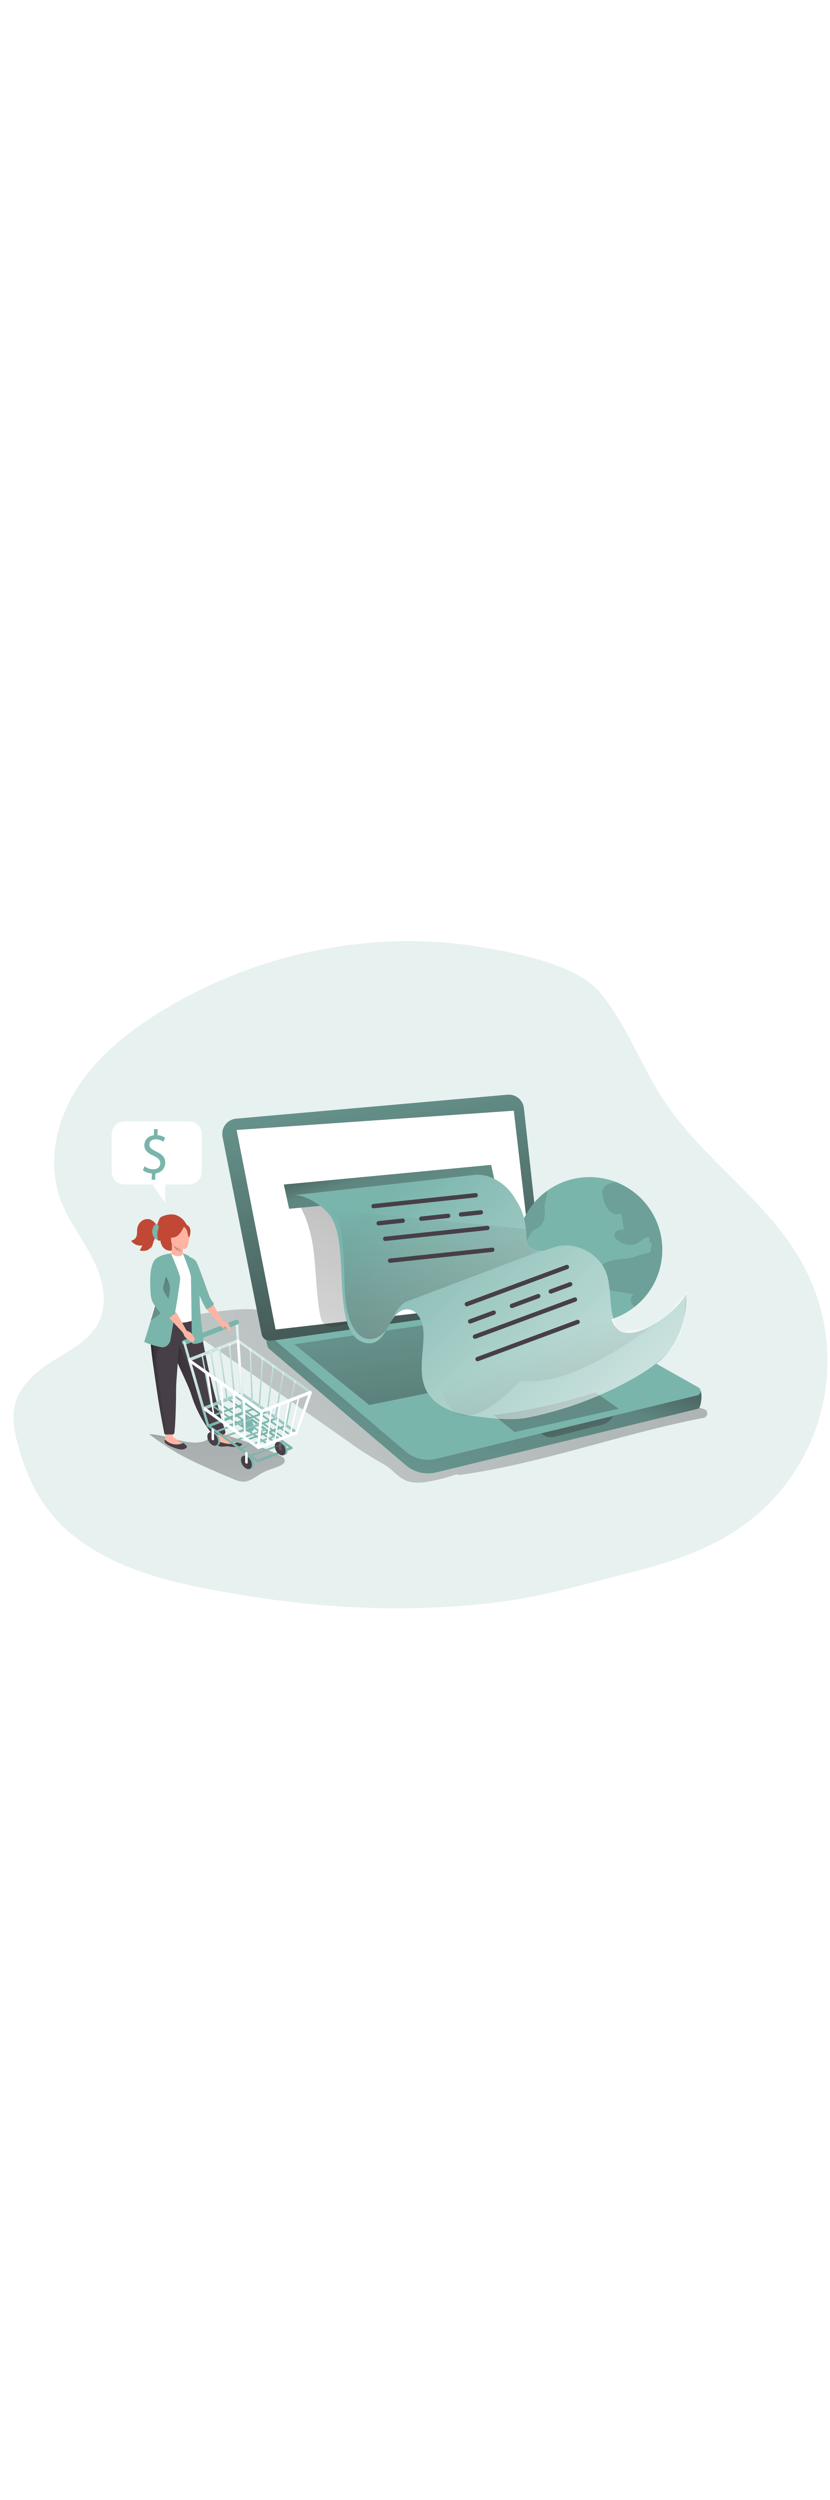 <svg id="_0562_online_report" xmlns="http://www.w3.org/2000/svg" xmlns:xlink="http://www.w3.org/1999/xlink" viewBox="0 0 500 500" data-imageid="financial-statement-10" imageName="Financial Statement" class="illustrations_image" style="width: 166px;"><defs><style>.cls-1_financial-statement-10,.cls-2_financial-statement-10,.cls-3_financial-statement-10,.cls-4_financial-statement-10,.cls-5_financial-statement-10,.cls-6_financial-statement-10,.cls-7_financial-statement-10,.cls-8_financial-statement-10,.cls-9_financial-statement-10,.cls-10_financial-statement-10,.cls-11_financial-statement-10,.cls-12_financial-statement-10,.cls-13_financial-statement-10,.cls-14_financial-statement-10,.cls-15_financial-statement-10,.cls-16_financial-statement-10,.cls-17_financial-statement-10,.cls-18_financial-statement-10,.cls-19_financial-statement-10,.cls-20_financial-statement-10,.cls-21_financial-statement-10,.cls-22_financial-statement-10,.cls-23_financial-statement-10,.cls-24_financial-statement-10,.cls-25_financial-statement-10,.cls-26_financial-statement-10,.cls-27_financial-statement-10,.cls-28_financial-statement-10,.cls-29_financial-statement-10,.cls-30_financial-statement-10,.cls-31_financial-statement-10,.cls-32_financial-statement-10,.cls-33_financial-statement-10,.cls-34_financial-statement-10,.cls-35_financial-statement-10,.cls-36_financial-statement-10,.cls-37_financial-statement-10,.cls-38_financial-statement-10,.cls-39_financial-statement-10,.cls-40_financial-statement-10,.cls-41_financial-statement-10,.cls-42_financial-statement-10,.cls-43_financial-statement-10,.cls-44_financial-statement-10,.cls-45_financial-statement-10,.cls-46_financial-statement-10,.cls-47_financial-statement-10{stroke-width:0px;}.cls-1_financial-statement-10,.cls-48_financial-statement-10{fill:none;}.cls-2_financial-statement-10{fill:url(#linear-gradient);}.cls-3_financial-statement-10{opacity:.18;}.cls-3_financial-statement-10,.cls-11_financial-statement-10{isolation:isolate;}.cls-3_financial-statement-10,.cls-32_financial-statement-10,.cls-47_financial-statement-10{fill:#68e1fd;}.cls-4_financial-statement-10{fill:url(#linear-gradient-11-financial-statement-10);}.cls-5_financial-statement-10{fill:url(#linear-gradient-13-financial-statement-10);}.cls-6_financial-statement-10{fill:url(#linear-gradient-10-financial-statement-10);}.cls-7_financial-statement-10{fill:url(#linear-gradient-17-financial-statement-10);}.cls-8_financial-statement-10{fill:url(#linear-gradient-16-financial-statement-10);}.cls-9_financial-statement-10{fill:url(#linear-gradient-15-financial-statement-10);}.cls-10_financial-statement-10{fill:url(#linear-gradient-14-financial-statement-10);}.cls-48_financial-statement-10{stroke:#473f47;stroke-linecap:round;stroke-linejoin:round;stroke-width:2.62px;}.cls-11_financial-statement-10{fill:url(#linear-gradient-12-financial-statement-10);opacity:.45;}.cls-12_financial-statement-10{fill:#231f20;opacity:.14;}.cls-13_financial-statement-10{fill:url(#linear-gradient-28-financial-statement-10);}.cls-13_financial-statement-10,.cls-14_financial-statement-10,.cls-15_financial-statement-10,.cls-16_financial-statement-10,.cls-17_financial-statement-10,.cls-18_financial-statement-10,.cls-19_financial-statement-10,.cls-20_financial-statement-10,.cls-21_financial-statement-10,.cls-22_financial-statement-10,.cls-23_financial-statement-10,.cls-24_financial-statement-10,.cls-25_financial-statement-10,.cls-26_financial-statement-10,.cls-27_financial-statement-10,.cls-28_financial-statement-10,.cls-29_financial-statement-10,.cls-30_financial-statement-10,.cls-31_financial-statement-10,.cls-32_financial-statement-10,.cls-33_financial-statement-10,.cls-34_financial-statement-10{fill-rule:evenodd;}.cls-14_financial-statement-10{fill:url(#linear-gradient-29-financial-statement-10);}.cls-15_financial-statement-10{fill:url(#linear-gradient-32-financial-statement-10);}.cls-16_financial-statement-10{fill:url(#linear-gradient-25-financial-statement-10);}.cls-17_financial-statement-10{fill:url(#linear-gradient-30-financial-statement-10);}.cls-18_financial-statement-10{fill:url(#linear-gradient-33-financial-statement-10);}.cls-19_financial-statement-10{fill:url(#linear-gradient-36-financial-statement-10);}.cls-20_financial-statement-10{fill:url(#linear-gradient-31-financial-statement-10);}.cls-21_financial-statement-10{fill:url(#linear-gradient-34-financial-statement-10);}.cls-22_financial-statement-10{fill:url(#linear-gradient-35-financial-statement-10);}.cls-23_financial-statement-10{fill:url(#linear-gradient-19-financial-statement-10);}.cls-24_financial-statement-10{fill:url(#linear-gradient-23-financial-statement-10);}.cls-25_financial-statement-10{fill:url(#linear-gradient-22-financial-statement-10);}.cls-26_financial-statement-10{fill:url(#linear-gradient-18-financial-statement-10);}.cls-27_financial-statement-10{fill:url(#linear-gradient-20-financial-statement-10);}.cls-28_financial-statement-10{fill:url(#linear-gradient-21-financial-statement-10);}.cls-29_financial-statement-10{fill:url(#linear-gradient-24-financial-statement-10);}.cls-30_financial-statement-10{fill:url(#linear-gradient-27-financial-statement-10);}.cls-31_financial-statement-10{fill:url(#linear-gradient-26-financial-statement-10);}.cls-33_financial-statement-10,.cls-43_financial-statement-10{fill:#473f47;}.cls-34_financial-statement-10,.cls-45_financial-statement-10{fill:#fff;}.cls-35_financial-statement-10{fill:url(#linear-gradient-4-financial-statement-10);}.cls-36_financial-statement-10{fill:url(#linear-gradient-2-financial-statement-10);}.cls-37_financial-statement-10{fill:url(#linear-gradient-3-financial-statement-10);}.cls-38_financial-statement-10{fill:url(#linear-gradient-8-financial-statement-10);}.cls-39_financial-statement-10{fill:url(#linear-gradient-9-financial-statement-10);}.cls-40_financial-statement-10{fill:url(#linear-gradient-7-financial-statement-10);}.cls-41_financial-statement-10{fill:url(#linear-gradient-5-financial-statement-10);}.cls-42_financial-statement-10{fill:url(#linear-gradient-6-financial-statement-10);}.cls-44_financial-statement-10{fill:#c14834;}.cls-46_financial-statement-10{fill:#ffb4a3;}</style><linearGradient id="linear-gradient-financial-statement-10" x1="1680.86" y1="-644.08" x2="1684.22" y2="-641.55" gradientTransform="translate(1957.94 1028.9) rotate(-180) scale(1 -1)" gradientUnits="userSpaceOnUse"><stop offset="0" stop-color="#231f20"/><stop offset=".08" stop-color="#231f20" stop-opacity=".69"/><stop offset=".21" stop-color="#231f20" stop-opacity=".32"/><stop offset="1" stop-color="#231f20" stop-opacity="0"/></linearGradient><linearGradient id="linear-gradient-2-financial-statement-10" x1="1359.75" y1="-954.34" x2="2215.99" y2="-313.96" xlink:href="#linear-gradient-financial-statement-10"/><linearGradient id="linear-gradient-3-financial-statement-10" x1="1647.74" y1="-768.35" x2="1736.61" y2="-486.1" xlink:href="#linear-gradient-financial-statement-10"/><linearGradient id="linear-gradient-4-financial-statement-10" x1="1698.14" y1="-821.94" x2="1643.8" y2="-454.62" gradientTransform="translate(1957.94 1028.9) rotate(-180) scale(1 -1)" gradientUnits="userSpaceOnUse"><stop offset="0" stop-color="#231f20" stop-opacity="0"/><stop offset="1" stop-color="#231f20"/></linearGradient><linearGradient id="linear-gradient-5-financial-statement-10" x1="1644.25" y1="-770.58" x2="1602.38" y2="-487.54" gradientTransform="translate(1957.94 1028.9) rotate(-180) scale(1 -1)" xlink:href="#linear-gradient-financial-statement-10"/><linearGradient id="linear-gradient-6-financial-statement-10" x1="1615.16" y1="-686.53" x2="1592.88" y2="-629.24" xlink:href="#linear-gradient-financial-statement-10"/><linearGradient id="linear-gradient-7-financial-statement-10" x1="202.25" y1="74.34" x2="278.48" y2="425.22" gradientUnits="userSpaceOnUse"><stop offset="0" stop-color="#231f20" stop-opacity="0"/><stop offset="1" stop-color="#231f20"/></linearGradient><linearGradient id="linear-gradient-8-financial-statement-10" x1="-554.69" y1="-877.86" x2="-708.05" y2="-614" gradientTransform="translate(822.52 1028.9)" xlink:href="#linear-gradient-financial-statement-10"/><linearGradient id="linear-gradient-9-financial-statement-10" x1="-600.35" y1="-858.96" x2="-552.25" y2="-701.7" gradientTransform="translate(822.52 1028.9)" xlink:href="#linear-gradient-financial-statement-10"/><linearGradient id="linear-gradient-10-financial-statement-10" x1="-583.66" y1="-815.76" x2="-367.8" y2="-598.52" gradientTransform="translate(822.52 1028.9)" gradientUnits="userSpaceOnUse"><stop offset="0" stop-color="#fff" stop-opacity="0"/><stop offset="1" stop-color="#fff"/></linearGradient><linearGradient id="linear-gradient-11-financial-statement-10" x1="-554.37" y1="-682.21" x2="-560.65" y2="-810.07" gradientTransform="translate(822.52 1028.9)" gradientUnits="userSpaceOnUse"><stop offset="0" stop-color="#231f20"/><stop offset=".13" stop-color="#231f20" stop-opacity=".69"/><stop offset=".25" stop-color="#231f20" stop-opacity=".32"/><stop offset="1" stop-color="#231f20" stop-opacity="0"/></linearGradient><linearGradient id="linear-gradient-12-financial-statement-10" x1="-466.88" y1="-673.57" x2="-487.77" y2="-724.83" xlink:href="#linear-gradient-11-financial-statement-10"/><linearGradient id="linear-gradient-13-financial-statement-10" x1="-692.77" y1="-720.02" x2="-688.72" y2="-453.69" gradientTransform="translate(822.52 1028.9)" xlink:href="#linear-gradient-financial-statement-10"/><linearGradient id="linear-gradient-14-financial-statement-10" x1="103.94" y1="248.89" x2="110.22" y2="248.89" gradientTransform="matrix(1,0,0,1,0,0)" xlink:href="#linear-gradient-financial-statement-10"/><linearGradient id="linear-gradient-15-financial-statement-10" x1="-719.7" y1="-696.22" x2="-690.64" y2="-696.22" gradientTransform="translate(822.52 1028.9)" xlink:href="#linear-gradient-financial-statement-10"/><linearGradient id="linear-gradient-16-financial-statement-10" x1="-731.78" y1="-695.95" x2="-720.75" y2="-695.95" gradientTransform="translate(822.52 1028.9)" xlink:href="#linear-gradient-financial-statement-10"/><linearGradient id="linear-gradient-17-financial-statement-10" x1="-735.32" y1="-773.5" x2="-706.55" y2="-693.08" gradientTransform="translate(822.52 1028.9)" xlink:href="#linear-gradient-financial-statement-10"/><linearGradient id="linear-gradient-18-financial-statement-10" x1="-654.26" y1="-652.01" x2="-634.58" y2="-738.32" xlink:href="#linear-gradient-10-financial-statement-10"/><linearGradient id="linear-gradient-19-financial-statement-10" x1="-656.99" y1="-652.62" x2="-637.31" y2="-738.94" xlink:href="#linear-gradient-10-financial-statement-10"/><linearGradient id="linear-gradient-20-financial-statement-10" x1="-652.46" y1="-651.59" x2="-632.8" y2="-737.91" xlink:href="#linear-gradient-10-financial-statement-10"/><linearGradient id="linear-gradient-21-financial-statement-10" x1="-655.32" y1="-652.24" x2="-635.64" y2="-738.56" xlink:href="#linear-gradient-10-financial-statement-10"/><linearGradient id="linear-gradient-22-financial-statement-10" x1="-655.91" y1="-652.37" x2="-636.24" y2="-738.7" xlink:href="#linear-gradient-10-financial-statement-10"/><linearGradient id="linear-gradient-23-financial-statement-10" x1="-670.15" y1="-655.62" x2="-650.47" y2="-741.94" xlink:href="#linear-gradient-10-financial-statement-10"/><linearGradient id="linear-gradient-24-financial-statement-10" x1="-669.44" y1="-655.45" x2="-649.78" y2="-741.78" xlink:href="#linear-gradient-10-financial-statement-10"/><linearGradient id="linear-gradient-25-financial-statement-10" x1="-701.75" y1="-662.83" x2="-682.09" y2="-749.14" xlink:href="#linear-gradient-10-financial-statement-10"/><linearGradient id="linear-gradient-26-financial-statement-10" x1="-700.29" y1="-662.5" x2="-680.61" y2="-748.81" xlink:href="#linear-gradient-10-financial-statement-10"/><linearGradient id="linear-gradient-27-financial-statement-10" x1="-688.95" y1="-659.91" x2="-669.27" y2="-746.22" xlink:href="#linear-gradient-10-financial-statement-10"/><linearGradient id="linear-gradient-28-financial-statement-10" x1="-711.89" y1="-665.13" x2="-692.21" y2="-751.46" xlink:href="#linear-gradient-10-financial-statement-10"/><linearGradient id="linear-gradient-29-financial-statement-10" x1="-694.13" y1="-661.09" x2="-674.45" y2="-747.41" xlink:href="#linear-gradient-10-financial-statement-10"/><linearGradient id="linear-gradient-30-financial-statement-10" x1="-696.85" y1="-661.7" x2="-677.18" y2="-748.03" xlink:href="#linear-gradient-10-financial-statement-10"/><linearGradient id="linear-gradient-31-financial-statement-10" x1="-692.33" y1="-660.68" x2="-672.66" y2="-747" xlink:href="#linear-gradient-10-financial-statement-10"/><linearGradient id="linear-gradient-32-financial-statement-10" x1="-695.2" y1="-661.32" x2="-675.52" y2="-747.65" xlink:href="#linear-gradient-10-financial-statement-10"/><linearGradient id="linear-gradient-33-financial-statement-10" x1="-671.79" y1="-655.99" x2="-652.12" y2="-742.32" xlink:href="#linear-gradient-10-financial-statement-10"/><linearGradient id="linear-gradient-34-financial-statement-10" x1="-674.55" y1="-656.62" x2="-654.89" y2="-742.95" xlink:href="#linear-gradient-10-financial-statement-10"/><linearGradient id="linear-gradient-35-financial-statement-10" x1="-670.02" y1="-655.6" x2="-650.34" y2="-741.91" xlink:href="#linear-gradient-10-financial-statement-10"/><linearGradient id="linear-gradient-36-financial-statement-10" x1="-673.54" y1="-656.4" x2="-653.86" y2="-742.71" xlink:href="#linear-gradient-10-financial-statement-10"/></defs><g id="background_financial-statement-10"><path class="cls-3_financial-statement-10 targetColor" d="M231.53,64.35c-48.49,2.61-95.52,17.49-136.69,43.24-19.22,12.18-37.42,27.02-49.35,46.42-11.94,19.4-16.88,43.98-9.17,65.39,4.6,12.72,13.25,23.52,19.42,35.55,6.17,12.03,9.72,26.83,3.58,38.87-7.05,13.94-24.05,19.06-36.1,29.1-19.12,15.91-16.94,30.27-10.48,51.02,5.59,18.13,14.58,33.83,29.16,46.22,28.48,24.21,67.92,31.69,103.73,37.64,51.88,8.62,105.08,10.87,157.3,3.93,25.56-3.38,49.42-10.48,74.2-16.73,24.21-6.07,48.61-13.64,69.26-28.1,50.88-35.64,66.89-103.8,37.21-158.37-20.65-38-59.82-62.5-83.63-98.54-13.99-21.17-22.42-45.95-38.72-65.35-14.98-17.58-54.49-24.5-75.91-27.83-10.74-1.64-21.58-2.58-32.44-2.79-7.11-.16-14.24-.07-21.36.34Z" style="fill: rgb(122, 181, 172);"/></g><g id="laptop_financial-statement-10"><path class="cls-2_financial-statement-10" d="M276.18,385.59l-.75.1c-.55.43.98.55.75-.1Z"/><path class="cls-36_financial-statement-10" d="M109.5,298.59c5.59,2.24,11.48,4.42,15.11,6.98l85.96,60.36c6.58,4.77,13.44,9.14,20.54,13.1,5.79,3.13,9.09,9.17,16.12,10.69,3.47.6,7.03.54,10.48-.18,5.65-.92,11.21-2.33,16.61-4.22.67-.22,1.6-.37,1.9.28h0c50.06-6.84,97.94-25.01,147.57-34.47,1.48-.25,2.49-1.65,2.24-3.13-.16-.96-.82-1.77-1.73-2.11-4.16-1.47-8.45-2.52-12.81-3.14-7.86-1.47-15.81-2.9-23.75-4.19-16.01-2.76-32.16-4.56-48.38-5.37-26.94-1.09-54.11,1.74-80.75-2.44-25.31-3.93-49.18-14.08-72.74-24.19-5.67-2.44-11.46-4.97-15.92-9.17-3.49-3.34-6.29-7.78-10.74-9.98-4.45-2.2-10.19-1.89-15.2-1.65-9.86.67-19.66,1.98-29.35,3.93-1.83,2.88-3.54,5.88-5.15,8.91Z"/><path class="cls-47_financial-statement-10 targetColor" d="M421.5,334.18l-112.44-48.91c-2.43-1.22-5.17-1.68-7.86-1.31l-139.11,11.88c-2.62.38-2.19,11.79,0,13.65l82.13,69.91c5.01,4.41,11.84,6.13,18.34,4.61l157.97-38.39c2-.55,2.87-10.48.97-11.45Z" style="fill: rgb(122, 181, 172);"/><path class="cls-37_financial-statement-10" d="M421.5,334.18l-112.44-48.91c-2.43-1.22-5.17-1.68-7.86-1.31l-139.11,11.88c-2.62.38-2.19,11.79,0,13.65l82.13,69.91c5.01,4.41,11.84,6.13,18.34,4.61l157.97-38.39c2-.55,2.87-10.48.97-11.45Z"/><path class="cls-47_financial-statement-10 targetColor" d="M162.09,301.32l82.12,69.91c5.01,4.42,11.84,6.13,18.34,4.6l157.9-38.38c1.33-.57,1.95-2.1,1.39-3.43-.21-.48-.55-.89-1-1.18l-43.3-24.43-11.36-6.38-34.58-19.51c-2.43-1.22-5.17-1.68-7.86-1.31l-160.23,13.95c-2.67.38-3.55,4.32-1.43,6.16Z" style="fill: rgb(122, 181, 172);"/><polygon class="cls-35_financial-statement-10" points="323.82 285.07 177.29 306.76 222.4 343.36 372.76 312.94 323.82 285.07"/><polygon class="cls-41_financial-statement-10" points="339.15 322.03 278.76 334.23 309.98 359.7 372.76 345.62 339.15 322.03"/><path class="cls-42_financial-statement-10" d="M369.33,350.03c-1.24,2.52-3.51,4.37-6.22,5.1-4.43,1.06-30.29,7.68-30.29,7.68,0,0-4.21.51-6.55-2.31l43.07-10.47Z"/><path class="cls-47_financial-statement-10 targetColor" d="M328.4,281.21l-165.36,23.58c-2.52.35-4.87-1.32-5.37-3.81l-23.58-119.12c-1.02-4.96,2.17-9.81,7.13-10.84.37-.08.74-.13,1.11-.16l163.3-14.41c5.01-.47,9.47,3.18,9.98,8.19l12.79,116.57Z" style="fill: rgb(122, 181, 172);"/><path class="cls-40_financial-statement-10" d="M328.4,281.21l-164.93,23.47c-2.77.4-5.36-1.44-5.9-4.18l-23.5-118.64c-1.02-4.96,2.17-9.81,7.13-10.84.37-.08.74-.13,1.11-.16l163.31-14.41c5.01-.47,9.47,3.18,9.98,8.19l12.79,116.57Z"/><polygon class="cls-45_financial-statement-10" points="166.02 297.89 142.54 177.69 309.51 166.08 322.76 279.87 166.02 297.89"/><path class="cls-1_financial-statement-10" d="M184.16,218.62c3.67,4.21,5.61,9.62,7.07,15,4.55,16.51,5.53,33.82,5.16,50.95-.13,6.09-.41,12.32,1.31,18.15,2.64,8.61,9.34,15.37,17.92,18.09,4.91,1.52,10.32,1.66,14.74,4.3,8.74,5.24,9.84,17.52,16.46,25.26,8.9,10.4,26.69,11.39,32.75,23.58"/></g><g id="world_financial-statement-10"><path class="cls-47_financial-statement-10 targetColor" d="M398.98,249.84c0,24.2-19.62,43.81-43.81,43.81s-43.81-19.62-43.81-43.81h0c-.02-1.12.02-2.23.13-3.34,1.87-24.12,22.94-42.17,47.07-40.3,22.8,1.77,40.4,20.77,40.43,43.64Z" style="fill: rgb(122, 181, 172);"/><path class="cls-12_financial-statement-10" d="M336.75,269.74c-1.44,6.33.33,13.1-.97,19.39-10.12-5.01-17.92-13.71-21.8-24.32-.21-2.18-.15-4.38.17-6.55.49-2.3.52-4.68.07-7-.63-1.74-1.55-3.36-2.73-4.78.99-12.98,7.72-24.84,18.34-32.36.05.29.05.6,0,.89l-1.87,8.35c.37,2.47.37,4.98,0,7.45-.41,2.49-1.9,4.68-4.06,5.99-.81.33-1.6.72-2.36,1.17-.72.6-1.33,1.32-1.78,2.14-1.2,1.69-2.08,3.58-2.62,5.58-.54,2.04-.02,4.21,1.39,5.78l12.21-2.37c1.31-.25,2.83-.42,3.71.55s.39,2.97.63,4.52c.29,1.98,2.04,3.39,2.86,5.24,1.35,3.24-.37,6.88-1.18,10.34Z"/><path class="cls-12_financial-statement-10" d="M398.98,249.84c.02,13.43-6.14,26.12-16.69,34.42-.6-.4-1.12-.92-1.52-1.52-1.38-2.04-.84-4.82,1.21-6.2h0c-.73.38-3.63-.56-4.49-.71l-4.51-.69c-2.16-.33-5.94-.2-7.19-2.37-.14-.3-.31-.59-.51-.85-.26-.28-.58-.5-.93-.64-1.31-.67-2.95-1.41-3.28-2.9-.22-1.07.31-2.31-.24-3.28-.18-.29-.45-.52-.62-.83-.39-.91-.28-1.95.3-2.75,1.9-3.33,5.84-4.93,9.62-5.57,3.77-.64,7.68-.54,11.36-1.61,2.25-.88,4.57-1.59,6.93-2.12,1.31-.18,2.96-.31,3.45-1.56.28-.69,0-1.52.29-2.23.1-.3.3-.58.42-.88.3-.95-.22-1.96-1.17-2.27-.11-.04-.22-.06-.34-.08.3-.83.55-1.87-.09-2.46-.46-.34-1.06-.43-1.6-.25-1.57.41-2.71,1.73-4.04,2.62-4.38,3.11-10.36,2-14.02-1.65-.6-.52-1.02-1.21-1.22-1.98-.1-1.34.64-2.59,1.86-3.14,1.19-.51,2.49-.77,3.79-.75l-1.44-9.5c-7.28,1.95-10.25-4.98-11.28-10.74s3.05-7.86,8.33-8.21c16.66,6.64,27.6,22.76,27.62,40.69Z"/></g><g id="report_financial-statement-10"><path class="cls-38_financial-statement-10" d="M189.2,253.16c1.31,11.79,1.39,23.73,3.5,35.37.48,2.62,1.31,5.61,3.64,6.93,1.86.81,3.94,1,5.92.52,12.46-1.71,24.58-5.32,35.94-10.72-3.3-15.63-8.16-30.89-14.53-45.54-1.66-3.8-3.49-7.65-6.45-10.56-4.49-4.4-10.72-5.79-16.69-6.97-3.11-.62-6.26-1.04-9.34-1.82-1.9-.48-7.3-3.66-8.87-3.35-5.24.98,0,9.26,1.31,12.47,2.96,7.59,4.84,15.55,5.57,23.66Z"/><polygon class="cls-47_financial-statement-10 targetColor" points="299.04 213.33 174.17 225.16 170.98 210.56 295.87 198.72 299.04 213.33" style="fill: rgb(122, 181, 172);"/><polygon class="cls-39_financial-statement-10" points="299.04 213.33 174.17 225.16 170.98 210.56 295.87 198.72 299.04 213.33"/><path class="cls-47_financial-statement-10 targetColor" d="M285.57,204.77c9.64-1.04,18.98,5.11,24.15,13.31,5.16,8.2,6.55,12.17,7.21,21.84.21,3.14.47,6.63,2.79,8.77,3.87,3.55,9.9.79,14.96-.6,11.99-3.3,25.92,3.72,30.4,15.33,4.38,11.33-1.89,28.16,8.07,35.13,8.87,6.18,32.75-8.74,40.24-22.17,0,0,2.17,29.49-21.11,44.23-34.55,21.88-99.31,30.38-106.12,29.65-11.33-1.24-23.7-5.18-29.13-15.2s-1.91-22.63-1.91-34.2c0-6.66-3-14.99-9.66-15.13-4.98-.12-8.58,4.62-10.9,9.03-2.32,4.4-4.74,9.47-9.47,11.04-4.22,1.4-9.01-.68-11.91-4.05s-4.22-7.86-5.11-12.17c-3.08-15.12-1.68-30.83-4.15-46.07-.94-5.79-2.62-11.73-6.55-16.06s-13.17-10.76-20.22-10.48l108.43-12.2Z" style="fill: rgb(122, 181, 172);"/><path class="cls-6_financial-statement-10" d="M285.57,204.77c9.64-1.04,18.98,5.11,24.15,13.31,5.16,8.2,6.55,12.17,7.21,21.84.21,3.14.47,6.63,2.79,8.77,3.87,3.55,9.9.79,14.96-.6,11.99-3.3,25.92,3.72,30.4,15.33,3.64,9.43,1.47,20.02,4.99,29.47,2.04,5.5,5.33,6.16,11.06,5.75,5.58-.53,10.92-2.53,15.49-5.79,6.85-4.73,12.12-11.37,17.28-17.91-1.22,8.06-1.01,16.43-3.75,24.09-4.52,12.68-16.25,21.28-27.95,27.95-19.9,11.32-41.48,19.39-63.92,23.9-10.48,2.12-21.46.48-32.07-.67-11.33-1.31-23.7-5.24-29.13-15.2-5.42-9.96-1.9-22.63-1.86-34.2,0-6.66-3-14.99-9.66-15.13-4.98-.12-8.58,4.62-10.9,9.03s-4.74,9.47-9.47,11.04c-4.22,1.4-9.01-.68-11.91-4.05-2.9-3.37-4.22-7.86-5.11-12.17-3.08-15.12-1.68-30.83-4.15-46.07-.94-5.79-2.62-11.79-6.55-16.06-3.93-4.27-13.17-10.76-20.22-10.48l108.33-12.15Z"/><path class="cls-4_financial-statement-10" d="M326.28,250.3l-81.43,30.79s-4.49,1.09-10.19,13.67c-5.7,12.58-26.02,17.03-27.06-23.11s-3.16-37.6-8.25-45.93l117.34,11.61s-.77,15.93,9.59,12.98Z"/><line class="cls-48_financial-statement-10" x1="225.02" y1="223.56" x2="286.54" y2="217"/><line class="cls-48_financial-statement-10" x1="232.05" y1="243.26" x2="293.58" y2="236.7"/><line class="cls-48_financial-statement-10" x1="235.01" y1="256.41" x2="296.55" y2="249.84"/><line class="cls-48_financial-statement-10" x1="277.71" y1="228.58" x2="289.66" y2="227.31"/><line class="cls-48_financial-statement-10" x1="253.8" y1="231.13" x2="269.99" y2="229.4"/><line class="cls-48_financial-statement-10" x1="228.12" y1="233.87" x2="242.59" y2="232.32"/><line class="cls-48_financial-statement-10" x1="281.24" y1="282.61" x2="341.48" y2="260.24"/><line class="cls-48_financial-statement-10" x1="286.12" y1="302.2" x2="346.36" y2="279.83"/><line class="cls-48_financial-statement-10" x1="287.71" y1="315.69" x2="347.96" y2="293.33"/><line class="cls-48_financial-statement-10" x1="331.8" y1="274.97" x2="343.48" y2="270.63"/><line class="cls-48_financial-statement-10" x1="308.38" y1="283.66" x2="324.24" y2="277.77"/><line class="cls-48_financial-statement-10" x1="283.24" y1="293" x2="297.4" y2="287.73"/><path class="cls-11_financial-statement-10" d="M407.72,283.83s-56.34,50.28-94.33,44.93c0,0-31.22,35.26-43.46,14.62-12.24-20.64,8.77-33.92,8.77-33.92l91.31-16.57s6.05,20.37,37.72-9.05Z"/></g><g id="character_financial-statement-10"><path class="cls-5_financial-statement-10" d="M89.77,360.94c4.69,3.38,9.39,6.76,14.33,9.76,8.95,5.44,18.59,9.62,28.2,13.77,2.8,1.21,5.62,2.42,8.44,3.59,1.81.88,3.76,1.39,5.76,1.52,4.39,0,7.86-3.43,11.79-5.5,3.42-1.82,7.3-2.62,10.76-4.32,1.31-.63,2.62-1.68,2.5-3.08s-1.31-2.07-2.45-2.62c-9.97-5.24-20.83-8.71-31.61-12.08-1.71-.67-3.54-.99-5.38-.94-3.45.31-6.13,3.05-9.39,4.21-2.18.66-4.47.9-6.73.68-9.01-.48-17.26-4.89-26.2-4.98Z"/><path class="cls-46_financial-statement-10" d="M131.21,367.05c.12,1.52,2.28,1.55,4.73,1.31,2.45-.24,1.79.34,5.24.38s4.62-1.09,4.8-1.57-1.51-.8-3.28-1.23l-.68-.17c-1.99-.51-3.31-2-5.02-3.3-1.7-1.3-3.69-5.71-3.69-5.71l-4.7-.21s1.98,4.01,2.73,5.74c.3,1.05.3,2.17,0,3.22-.1.51-.14,1.03-.12,1.55Z"/><path class="cls-43_financial-statement-10" d="M135.88,368.31c2.45-.29,1.79.34,5.24.38,3.45.04,4.62-1.09,4.8-1.57s-1.51-.8-3.28-1.23h0c-1.57.75-3.31,1.06-5.04.9-2.31-.24-4.65-1.19-6.24-1.31-.13.52-.19,1.06-.17,1.6.13,1.49,2.29,1.52,4.69,1.23Z"/><path class="cls-46_financial-statement-10" d="M99.96,365.5l.51.26c2.11.93,4.3,1.66,6.55,2.17.74.21,1.51.27,2.27.17.47-.09.92-.29,1.31-.58.18-.14.37-.37.26-.56-.03-.07-.09-.14-.16-.18-1-.8-2.24-1.05-3.29-1.77s-1.89-1.55-2.86-2.28c-1.62-1.24,0-8.57,0-8.57l-5.15-.5s.24,6.17.24,8.96c0,.84-.71,1.97,0,2.62.09.1.2.18.31.25Z"/><path class="cls-43_financial-statement-10" d="M103.56,368.57c.94.42,1.9.78,2.88,1.07.95.33,1.95.51,2.96.52,1.02.03,2.02-.3,2.82-.93.22-.15.36-.38.39-.64-.02-.23-.1-.44-.25-.62-.48-.67-1.1-1.23-1.82-1.62-.38-.18-.6,0-.97.2-.42.17-.86.3-1.31.39-3.13.64-6.37-.31-8.65-2.54,0,0-.09-.12-.16-.13s-.26.13-.29.29c-.12.5-.02,1.02.26,1.44.24.33.55.62.9.84,1.02.68,2.1,1.26,3.22,1.73Z"/><path class="cls-44_financial-statement-10" d="M114.03,240.81c.12-.81.16-1.63.13-2.45-.01-.85-.23-1.68-.63-2.42-.28-.5-1.04-.96-1.23-1.41-1.47-2.91-4.12-5.05-7.27-5.87-2.29-.31-4.63,0-6.76.9-.56.15-1.09.4-1.55.76-.39.39-.69.87-.88,1.39-.51,1.1-.95,2.23-1.31,3.38-.98-1.48-2.34-2.66-3.93-3.45-1.9-.63-3.99-.22-5.52,1.07-1.48,1.31-2.38,3.16-2.49,5.14.06,1.26-.04,2.52-.29,3.76-.51,1.47-1.79,2.53-3.33,2.75,1.49,2.22,4.15,3.35,6.79,2.87-.46,1.04-.98,2.04-1.57,3.01,1.67.48,3.45.36,5.04-.34,1.02-.73,1.84-1.7,2.38-2.83l-1.09,2.37c1.89-1.78,1.41-5.24,3.38-6.9.56.28.77.97,1.17,1.45s1.31.66,1.52,0c.13,1.49.63,2.93,1.47,4.18,1.16,1.52,3.01,2.36,4.93,2.23.35,0,.8-.26.68-.58.85-.18,1.31-1.1,2.07-1.56.98-.62,2.25-.31,3.41-.51,1.4-.32,2.6-1.2,3.31-2.44.84-1.37,1.37-2.91,1.56-4.51Z"/><path class="cls-46_financial-statement-10" d="M110.52,254.64c-1.46.8-3.15,1.1-4.8.86-1.4-.59-2.54-1.68-3.2-3.05.83-.17,1.06-1.31,1.05-6.17l.37.08,6.28,1.23s-.14,1.98-.14,3.84c-.01,1.56.09,3.04.45,3.21Z"/><path class="cls-10_financial-statement-10" d="M110.22,247.59s-.14,1.98-.14,3.84c-3.51-.1-5.37-3.3-6.13-5.07l6.28,1.23Z"/><path class="cls-43_financial-statement-10" d="M135.73,359.19c.25.82-.21,1.68-1.02,1.94-.13.02-.25.02-.38,0l-2.45.12-2.62.08c-.65.03-1.27-.26-1.68-.77-5.49-6.94-9.66-14.83-12.3-23.28-.1-.34-.22-.69-.34-1.05-2.62-7.43-7.86-16.77-10.63-25.22-.45-1.31-.84-2.62-1.21-3.8-.1-.39-.22-.77-.33-1.14-1.58-5.48-2.64-11.09-3.16-16.77l20.12.16c3.43,23.64,8.78,46.96,15.98,69.74Z"/><path class="cls-45_financial-statement-10" d="M116.93,277.91c0,9.58,1.4,13.68,1.4,13.68-5.94,2.64-12.63,3.05-18.85,1.15l-8.48-1.94c.17-.39,1.69-6.84,1.86-7.19,2.16-4.65,3.8-6.68,4.06-8.11.44-2.65.52-5.35.25-8.02-.41-4.27-1.24-8.49-2.49-12.59,2.83-.76,5.6-1.71,8.31-2.84,1.23,1.1,2.83,1.69,4.48,1.66,2.04,0,2.7-.92,2.62-1.87,2.17,1.21,3.93,2.35,3.93,2.35,1.85,3.21,5.59,6.33,5.86,11.25.03,1.21-2.95,12.21-2.95,12.47Z"/><path class="cls-47_financial-statement-10 targetColor" d="M99.62,278.97c-.88,1.24-2.62,8.82-6.76,9.77,2.16-5.4,3.8-7.77,4.06-9.42.44-3.09.52-6.21.25-9.32,1.4-2.46,2.45-4.15,2.45-4.15.12-.39,2.23-6.96,2.91-1.09.34,4.91-.67,9.82-2.91,14.2Z" style="fill: rgb(122, 181, 172);"/><path class="cls-46_financial-statement-10" d="M111.38,249.36s-8.29.13-8.31-5.03-1.07-8.63,4.22-8.95c5.29-.31,6.34,1.66,6.76,3.39s-.45,10.42-2.67,10.59Z"/><path class="cls-44_financial-statement-10" d="M111.08,235.26s-2.28,6.07-5.76,6.96-4.99,0-4.99,0c1.72-1.51,2.86-3.57,3.22-5.83,0,0,5.82-4.02,7.53-1.13Z"/><path class="cls-44_financial-statement-10" d="M110.52,235.74c.89.7,1.61,1.6,2.11,2.62.42,1.31.6,4.02,1.39,3.93,0,0,1.72-4.11-.21-6.45s-3.29-.1-3.29-.1Z"/><polygon class="cls-46_financial-statement-10" points="127.76 281.61 133.99 292.55 131.97 293.86 123.52 284.81 127.76 281.61"/><path class="cls-47_financial-statement-10 targetColor" d="M111.23,253.27s4.89.88,6.77,3.41,7.68,20.96,8.86,22.71,2.08,3.18,2.08,3.18c-1.09,1.35-2.53,2.38-4.15,2.99-2.27.62-13.56-32.28-13.56-32.28Z" style="fill: rgb(122, 181, 172);"/><path class="cls-47_financial-statement-10 targetColor" d="M110.06,251.83s4.81,11.86,4.95,14.27.56,39.31.56,39.31c0,0-.29,1.69,2.96.98,1.45-.19,2.84-.66,4.1-1.4,0,0-3.11-22.74-2.27-30.65.84-7.9-6.55-20.81-6.55-20.81l-3.76-1.7Z" style="fill: rgb(122, 181, 172);"/><path class="cls-9_financial-statement-10" d="M131.88,361.35l-2.8.08c-.51.03-.99-.19-1.31-.59-5.56-6.99-9.78-14.95-12.45-23.47-.1-.34-.22-.69-.34-1.05-2.62-7.43-7.86-16.77-10.63-25.22-.45-1.31-.84-2.62-1.21-3.8-.1-.39-.22-.77-.33-1.14l2.96-2.24s8.9,14.41,11.65,27.96c2.4,11.73,11.98,25.9,14.45,29.47Z"/><path class="cls-43_financial-statement-10" d="M106.09,333.1c0,6.24-.25,20.14-1.01,26.92-.06.63-.59,1.1-1.22,1.1h-4.09c-.38,0-.71-.28-.79-.66-2.08-10.63-3.58-19.44-4.66-27.07-.92-6.39-1.73-11.79-2.36-16.57s-1.07-8.71-1.23-12.07v-3l17.39-1.69c-.28,11.49-2.06,29.2-2.03,33.03Z"/><path class="cls-8_financial-statement-10" d="M101.82,361.13h-1.9c-.46,0-.86-.33-.96-.79-2.07-10.57-3.55-19.35-4.64-26.94-.92-6.39-1.73-11.79-2.36-16.57-.63-4.78-1.07-8.71-1.23-12.07l6.38,3.76s-4.06,1.43-2.52,12.3c1.55,10.87,4.99,38.76,7.22,40.3Z"/><path class="cls-47_financial-statement-10 targetColor" d="M102.58,304.65s-1.22,4.43-5.46,3.87c-3.52-.67-6.96-1.71-10.26-3.11,0,0,1.81-5.73,4.06-13.25,2.73-9.09,6.11-20.82,7.69-28.22.38-1.66.67-3.35.86-5.04l3.51-6.83s5.24,11.79,5.53,14.73c.29,2.93-5.94,37.85-5.94,37.85Z" style="fill: rgb(122, 181, 172);"/><path class="cls-7_financial-statement-10" d="M102.4,273.02c-.2,4.8-1.31,14.12-11.4,19.1h-.08c2.73-9.09,6.11-20.82,7.69-28.22,1.9,2.8,3.89,6.47,3.79,9.12Z"/><path class="cls-47_financial-statement-10 targetColor" d="M102.99,252.07s-8.59.62-10.66,5.24-1.98,10.7-1.78,15.63c.12,2.99.2,6.09,1.6,8.8,1.89,3.14,4.2,6.01,6.88,8.52.4.49.92.86,1.51,1.09.66.13,1.35.04,1.95-.25,1.41-.56,2.69-1.41,3.75-2.5-.43-.38-.6-1.31-.93-1.87-.49-.8-.93-1.62-1.31-2.48-.79-1.72-1.66-3.39-2.62-5.02-.98-1.31-1.86-2.7-2.62-4.15-.67-1.51-.64-3.24.09-4.72.56-1.83,1-3.69,1.31-5.58.94-4.23,1.89-8.48,2.84-12.71Z" style="fill: rgb(122, 181, 172);"/><path class="cls-32_financial-statement-10 targetColor" d="M149.75,351.58c-1.81-.81-3.28.22-3.28,2.32.09,2.2,1.34,4.19,3.28,5.24,1.81.81,3.26-.22,3.26-2.32-.09-2.2-1.33-4.19-3.26-5.24Z" style="fill: rgb(122, 181, 172);"/><path class="cls-32_financial-statement-10 targetColor" d="M148.7,351.29c-.69-.04-1.37.06-2.02.3-.41.18,2.31,1.73,2.02-.3Z" style="fill: rgb(122, 181, 172);"/><path class="cls-32_financial-statement-10 targetColor" d="M149.72,359.58c.68.04,1.36-.06,2-.29.41-.18-2.33-1.73-2,.29Z" style="fill: rgb(122, 181, 172);"/><path class="cls-32_financial-statement-10 targetColor" d="M148.55,351.72c-1.81-.81-3.26.22-3.26,2.32.08,2.2,1.32,4.2,3.26,5.24,1.81.83,3.28-.21,3.28-2.31-.09-2.21-1.34-4.2-3.28-5.25Z" style="fill: rgb(122, 181, 172);"/><path class="cls-32_financial-statement-10 targetColor" d="M148.55,354.41c-.52-.25-.96.07-.96.68.02.65.38,1.24.96,1.55.54.24.97-.07.97-.68-.02-.65-.39-1.24-.97-1.55Z" style="fill: rgb(122, 181, 172);"/><polygon class="cls-32_financial-statement-10 targetColor" points="127.95 343.17 161.49 366.58 161.05 367.48 127.51 344.06 127.95 343.17" style="fill: rgb(122, 181, 172);"/><polygon class="cls-32_financial-statement-10 targetColor" points="132.19 341.89 165.73 365.31 165.31 366.21 131.76 342.79 132.19 341.89" style="fill: rgb(122, 181, 172);"/><polygon class="cls-32_financial-statement-10 targetColor" points="136.83 338.78 170.37 362.19 169.94 363.07 136.4 339.67 136.83 338.78" style="fill: rgb(122, 181, 172);"/><polygon class="cls-32_financial-statement-10 targetColor" points="141.61 337.6 175.15 361.01 174.72 361.91 141.18 338.49 141.61 337.6" style="fill: rgb(122, 181, 172);"/><path class="cls-32_financial-statement-10 targetColor" d="M169.95,365.69c-1.81-.81-3.26.22-3.26,2.32.09,2.2,1.33,4.19,3.26,5.24,1.81.81,3.28-.22,3.28-2.32-.09-2.2-1.34-4.19-3.28-5.24Z" style="fill: rgb(122, 181, 172);"/><path class="cls-32_financial-statement-10 targetColor" d="M168.94,365.4c-.69-.04-1.37.06-2.02.3-.41.18,2.33,1.73,2.02-.3Z" style="fill: rgb(122, 181, 172);"/><path class="cls-32_financial-statement-10 targetColor" d="M169.95,373.69c.69.04,1.37-.06,2.02-.29.42-.18-2.32-1.73-2.02.29Z" style="fill: rgb(122, 181, 172);"/><path class="cls-32_financial-statement-10 targetColor" d="M168.8,365.83c-1.79-.81-3.26.22-3.26,2.32.08,2.2,1.32,4.2,3.26,5.24,1.81.83,3.28-.21,3.28-2.31-.09-2.21-1.34-4.2-3.28-5.25Z" style="fill: rgb(122, 181, 172);"/><path class="cls-32_financial-statement-10 targetColor" d="M168.8,368.52c-.52-.25-.96.07-.96.68.02.65.38,1.24.96,1.55.54.24.97,0,.97-.68-.02-.65-.39-1.24-.97-1.55Z" style="fill: rgb(122, 181, 172);"/><path class="cls-32_financial-statement-10 targetColor" d="M169.57,364.25c-.02-.44-.34-.82-.77-.9-.34-.07-.67.14-.75.48,0,0,0,0,0,0,0,.05,0,.11,0,.16v5.5c.01.44.33.81.76.9.32.09.65-.1.74-.42,0,0,0,0,0-.01.01-.06.01-.13,0-.2v-5.52Z" style="fill: rgb(122, 181, 172);"/><path class="cls-32_financial-statement-10 targetColor" d="M149.33,350.15c-.02-.45-.34-.82-.77-.92-.35-.07-.69.15-.76.5,0,0,0,0,0,0,0,.05,0,.1,0,.14v5.5c.02.44.34.82.77.9.32.09.65-.1.74-.42,0,0,0,0,0-.01.01-.06.01-.13,0-.2v-5.5Z" style="fill: rgb(122, 181, 172);"/><path class="cls-32_financial-statement-10 targetColor" d="M150.38,309.87l1.07,31.06c0,.25.18.47.43.51.2.01.38-.14.39-.34,0,0,0,0,0,0v-.07l-1.06-31.06c-.01-.25-.19-.46-.43-.51-.2-.02-.38.12-.41.32,0,0,0,0,0,0v.08h0ZM177.26,328.87l-5.24,26.6c-.04.25.09.49.33.59.17.08.37,0,.45-.17,0,0,0-.02,0-.02,0-.03,0-.05,0-.08l5.24-26.58c.07-.24-.04-.49-.26-.6-.18-.08-.38,0-.47.17,0,.03,0,.06,0,.09h-.05ZM157.75,315.08l-1.94,29.02c-.02.25.15.48.39.55.19.04.39-.08.43-.28h0l1.94-29.03c.02-.25-.15-.48-.39-.55-.19-.04-.39.08-.43.28,0,0,0,0,0,.01h0ZM170.25,323.91l-4.76,26.96c-.03.25.11.48.34.58.17.08.37,0,.46-.16,0-.04,0-.08,0-.12l4.74-26.94c.04-.25-.1-.49-.33-.59-.17-.08-.37,0-.45.17,0,0,0,.02,0,.02,0,.03,0,.06,0,.09v-.03ZM160.66,347.49c-.02.25.13.48.37.56.17.06.37-.02.43-.2,0-.04,0-.08,0-.12l3.51-27.82c.01-.2-.09-.39-.26-.5-.18-.07-.37.02-.44.2,0,0,0,0,0,.01,0,.03,0,.07,0,.1l-3.6,27.75Z" style="fill: rgb(122, 181, 172);"/><path class="cls-32_financial-statement-10 targetColor" d="M144.36,306.32l41.65,29.64-7.86,22.68-31.78-22.55-2-29.77ZM145.27,337.27l32.96,23.47c.3.26.76.23,1.02-.07,0,0,0,0,0,0l.09-.14,8.49-24.41c.13-.44-.03-.91-.41-1.18l-43.68-31c-.3-.26-.76-.23-1.02.07,0,0,0,0,0,0l-.09.14c-.06.14-.09.3-.09.46l2.24,31.85c.01.35.19.67.48.85v-.04Z" style="fill: rgb(122, 181, 172);"/><polygon class="cls-32_financial-statement-10 targetColor" points="152.48 341.55 128.27 350.32 127.84 349.27 152.07 340.51 152.48 341.55" style="fill: rgb(122, 181, 172);"/><polygon class="cls-32_financial-statement-10 targetColor" points="156.86 344.8 132.64 353.55 132.22 352.53 156.44 343.77 156.86 344.8" style="fill: rgb(122, 181, 172);"/><polygon class="cls-32_financial-statement-10 targetColor" points="161.43 347.83 137.22 356.59 136.79 355.56 161.01 346.81 161.43 347.83" style="fill: rgb(122, 181, 172);"/><polygon class="cls-32_financial-statement-10 targetColor" points="167.08 351.84 142.85 360.59 142.44 359.54 166.66 350.8 167.08 351.84" style="fill: rgb(122, 181, 172);"/><polygon class="cls-32_financial-statement-10 targetColor" points="172.9 356.23 148.67 364.99 148.25 363.96 172.48 355.19 172.9 356.23" style="fill: rgb(122, 181, 172);"/><path class="cls-32_financial-statement-10 targetColor" d="M122.98,344.32l-7.93-27.61,27.63-10.73,2.04,29.87-21.75,8.46ZM146.43,336.6l-2.19-31.86c-.03-.5-.4-.91-.89-.98-.12,0-.23.02-.34.07l-29.35,11.4c-.38.18-.56.62-.42,1.02l8.45,29.39c.1.48.56.81,1.05.76h.14l23.1-8.97c.32-.14.5-.47.45-.81Z" style="fill: rgb(122, 181, 172);"/><path class="cls-32_financial-statement-10 targetColor" d="M137.77,306.69l3.09,31.51c.02.25.21.45.46.48.2,0,.37-.16.37-.37,0,0,0-.02,0-.03h0l-3.08-31.51c-.02-.25-.21-.45-.46-.48-.21,0-.38.17-.38.38h0ZM131.81,309.02l4.59,30.95c.03.25.24.43.48.45.21-.01.37-.19.35-.4h0v-.07l-4.59-30.93c-.03-.24-.23-.43-.47-.45-.21.01-.37.19-.37.39,0,0,0-.01,0,.07ZM121.33,313.12l5.59,30.54c.03.25.23.44.48.45.22-.03.37-.22.34-.44,0,0,0,0,0,0h0l-5.59-30.54c-.04-.25-.25-.43-.5-.43-.2.02-.35.2-.33.4,0,0,0,0,0,0,0,0,0,.02,0,.03ZM126.88,310.61c.25.01.45.2.48.45l5.11,30.74c.06.19-.06.4-.25.45,0,0-.01,0-.02,0h0c-.25-.01-.45-.2-.48-.45l-5.11-30.72c-.06-.2.06-.41.26-.47,0,0,0,0,0,0h.01Z" style="fill: rgb(122, 181, 172);"/><path class="cls-32_financial-statement-10 targetColor" d="M145.65,348.39c.04.44.38.79.81.85.33.06.66-.16.72-.49,0,0,0,0,0,0,0-.06,0-.12,0-.18l-3.79-55.03c-.04-.45-.38-.81-.83-.86-.34-.05-.65.17-.71.51,0,0,0,0,0,0-.01.06-.01.12,0,.18l3.79,55.03Z" style="fill: rgb(122, 181, 172);"/><path class="cls-32_financial-statement-10 targetColor" d="M143.3,294.73c.61-.28.87-.99.6-1.6,0,0,0,0,0-.01-.02-.05-.05-.11-.08-.16-.32-.71-1.12-1.07-1.86-.84l-31.61,12.28c-.6.27-.87.98-.62,1.59.02.06.05.12.09.17.33.7,1.12,1.06,1.86.85l31.63-12.28Z" style="fill: rgb(122, 181, 172);"/><path class="cls-47_financial-statement-10 targetColor" d="M133.37,292.34s3.93,1.22,4.66,2.62,1.07,4.53.51,4.61-2.07-3.05-2.62-3.18-1.31-.69-1.19-.2.76,1.31.55,1.53-1.23-1.1-1.79-1.31-1.23-2.41-1.86-2.93,1.74-1.14,1.74-1.14Z" style="fill: rgb(122, 181, 172);"/><polygon class="cls-47_financial-statement-10 targetColor" points="106.22 287.73 112.45 298.66 110.44 300.01 101.98 290.93 106.22 287.73" style="fill: rgb(122, 181, 172);"/><path class="cls-47_financial-statement-10 targetColor" d="M111.84,298.46c.32.08.64.2.94.34.66.19,1.29.47,1.86.85.99.85,1.78,1.91,2.32,3.09.34.58.41,1.28.17,1.91-.29.4-.68.7-1.14.88-.12.07-.26.11-.39.12-.21-.03-.41-.13-.56-.28l-2.9-2.42c-.43-.31-.79-.7-1.07-1.15-.25-.45-.33-.97-.55-1.43s-.67-.72-.34-1.17,1.18-.6,1.66-.75Z" style="fill: rgb(122, 181, 172);"/><path class="cls-32_financial-statement-10 targetColor" d="M124.54,355.85c.11.43.51.72.96.68.34-.04.59-.35.55-.69v-.16l-14.27-50.07c-.12-.43-.52-.71-.96-.68-.35.05-.59.37-.55.72v.14l14.27,50.06Z" style="fill: rgb(122, 181, 172);"/><path class="cls-32_financial-statement-10 targetColor" d="M129.33,359.9c-1.81-.83-3.26.21-3.26,2.31.09,2.2,1.33,4.19,3.26,5.24,1.81.81,3.28-.22,3.28-2.32-.09-2.2-1.33-4.19-3.28-5.23Z" style="fill: rgb(122, 181, 172);"/><path class="cls-32_financial-statement-10 targetColor" d="M128.33,359.59c-.69-.04-1.37.06-2.02.3-.41.14,2.33,1.73,2.02-.3Z" style="fill: rgb(122, 181, 172);"/><path class="cls-32_financial-statement-10 targetColor" d="M129.33,367.9c.69.05,1.37-.05,2.02-.29.42-.2-2.32-1.74-2.02.29Z" style="fill: rgb(122, 181, 172);"/><path class="cls-32_financial-statement-10 targetColor" d="M128.18,360.04c-1.79-.81-3.26.22-3.26,2.32.08,2.2,1.32,4.2,3.26,5.24,1.81.83,3.28-.21,3.28-2.31-.09-2.21-1.34-4.2-3.28-5.25Z" style="fill: rgb(122, 181, 172);"/><path class="cls-32_financial-statement-10 targetColor" d="M128.18,362.66c-.52-.25-.96.07-.96.68.02.65.38,1.24.96,1.55.54.25.97,0,.97-.68-.02-.65-.39-1.24-.97-1.55Z" style="fill: rgb(122, 181, 172);"/><path class="cls-32_financial-statement-10 targetColor" d="M149.62,373.99c-1.79-.81-3.26.22-3.26,2.32.09,2.2,1.33,4.19,3.26,5.24,1.81.81,3.28-.22,3.28-2.32-.09-2.2-1.34-4.19-3.28-5.24Z" style="fill: rgb(122, 181, 172);"/><path class="cls-32_financial-statement-10 targetColor" d="M148.57,373.71c-.69-.04-1.37.06-2.02.3-.39.18,2.33,1.76,2.02-.3Z" style="fill: rgb(122, 181, 172);"/><path class="cls-32_financial-statement-10 targetColor" d="M149.59,382c.69.04,1.37-.06,2.02-.29.41-.18-2.33-1.73-2.02.29Z" style="fill: rgb(122, 181, 172);"/><path class="cls-32_financial-statement-10 targetColor" d="M148.44,374.14c-1.81-.81-3.28.22-3.28,2.32.08,2.2,1.33,4.2,3.28,5.24,1.81.83,3.26-.21,3.26-2.31-.08-2.21-1.32-4.2-3.26-5.25Z" style="fill: rgb(122, 181, 172);"/><path class="cls-32_financial-statement-10 targetColor" d="M149.21,372.57c-.02-.45-.34-.82-.77-.92-.34-.08-.68.13-.76.46,0,0,0,0,0,0,0,.06,0,.11,0,.17v5.5c.02.45.34.82.77.92.35.07.69-.15.76-.5,0,0,0,0,0,0,0-.05,0-.1,0-.14v-5.5Z" style="fill: rgb(122, 181, 172);"/><path class="cls-32_financial-statement-10 targetColor" d="M173.95,368.98l-27.91-19.89-18.8,7.17,27.83,20.09,18.88-7.36h0ZM154.67,377.79l-29.39-21.2c-.37-.24-.5-.71-.3-1.1.07-.11.17-.2.29-.25l20.39-7.77c.26-.08.55-.03.76.14l29.48,20.96c.37.24.5.71.3,1.1-.07.12-.18.22-.31.26l-20.44,7.97c-.26.09-.55.05-.77-.12h0Z" style="fill: rgb(122, 181, 172);"/><path class="cls-32_financial-statement-10 targetColor" d="M128.95,358.46c-.01-.45-.33-.82-.77-.9-.33-.08-.66.12-.74.45,0,0,0,0,0,0,0,.06,0,.11,0,.17v5.5c.01.44.33.82.76.92.34.08.68-.13.76-.46,0,0,0,0,0,0,0-.06,0-.11,0-.17v-5.5Z" style="fill: rgb(122, 181, 172);"/><path class="cls-32_financial-statement-10 targetColor" d="M151.82,352.18l-.42-1.04-21.26,7.69.42,1.04,21.26-7.69ZM156.19,355.44l-21.26,7.69-.42-1.04,21.26-7.69.42,1.04h0ZM160.78,358.47l-21.26,7.69-.42-1.04,21.25-7.7.42,1.04h.01ZM166.43,362.4l-21.26,7.69-.42-1.04,21.28-7.61.42,1.04v-.08ZM150.98,374.49l-.42-1.04,21.26-7.69.42,1.04-21.26,7.69Z" style="fill: rgb(122, 181, 172);"/><path class="cls-26_financial-statement-10" d="M169.95,365.69c-1.81-.81-3.26.22-3.26,2.32.09,2.2,1.33,4.19,3.26,5.24,1.81.81,3.28-.22,3.28-2.32-.09-2.2-1.34-4.19-3.28-5.24Z"/><path class="cls-23_financial-statement-10" d="M168.94,365.4c-.69-.04-1.37.06-2.02.3-.41.18,2.33,1.73,2.02-.3Z"/><path class="cls-27_financial-statement-10" d="M169.95,373.69c.69.04,1.37-.06,2.02-.29.42-.18-2.32-1.73-2.02.29Z"/><path class="cls-33_financial-statement-10" d="M168.8,365.83c-1.79-.81-3.26.22-3.26,2.32.08,2.2,1.32,4.2,3.26,5.24,1.81.83,3.28-.21,3.28-2.31-.09-2.21-1.34-4.2-3.28-5.25Z"/><path class="cls-28_financial-statement-10" d="M168.8,368.52c-.52-.25-.96.07-.96.68.02.65.38,1.24.96,1.55.54.24.97,0,.97-.68-.02-.65-.39-1.24-.97-1.55Z"/><path class="cls-25_financial-statement-10" d="M169.57,364.25c-.02-.44-.34-.82-.77-.9-.34-.07-.67.14-.75.48,0,0,0,0,0,0,0,.05,0,.11,0,.16v5.5c.01.44.33.81.76.9.32.09.65-.1.74-.42,0,0,0,0,0-.01.01-.06.01-.13,0-.2v-5.52Z"/><path class="cls-24_financial-statement-10" d="M150.38,309.87l1.07,31.06c0,.25.18.47.43.51.2.01.38-.14.39-.34,0,0,0,0,0,0v-.07l-1.06-31.06c-.01-.25-.19-.46-.43-.51-.2-.02-.38.12-.41.32,0,0,0,0,0,0v.08h0ZM177.26,328.87l-5.24,26.6c-.04.25.09.49.33.59.17.08.37,0,.45-.17,0,0,0-.02,0-.02,0-.03,0-.05,0-.08l5.24-26.58c.07-.24-.04-.49-.26-.6-.18-.08-.38,0-.47.17,0,.03,0,.06,0,.09h-.05ZM157.75,315.08l-1.94,29.02c-.02.25.15.48.39.55.19.04.39-.08.43-.28h0l1.94-29.03c.02-.25-.15-.48-.39-.55-.19-.04-.39.08-.43.28,0,0,0,0,0,.01h0ZM170.25,323.91l-4.76,26.96c-.03.25.11.48.34.58.17.08.37,0,.46-.16,0-.04,0-.08,0-.12l4.74-26.94c.04-.25-.1-.49-.33-.59-.17-.08-.37,0-.45.17,0,0,0,.02,0,.02,0,.03,0,.06,0,.09v-.03ZM160.66,347.49c-.02.25.13.48.37.56.17.06.37-.02.43-.2,0-.04,0-.08,0-.12l3.51-27.82c.01-.2-.09-.39-.26-.5-.18-.07-.37.02-.44.2,0,0,0,0,0,.01,0,.03,0,.07,0,.1l-3.6,27.75Z"/><path class="cls-29_financial-statement-10" d="M144.36,306.32l41.65,29.64-7.86,22.68-31.78-22.55-2-29.77ZM145.27,337.27l32.96,23.47c.3.26.76.23,1.02-.07,0,0,0,0,0,0l.09-.14,8.49-24.41c.13-.44-.03-.91-.41-1.18l-43.68-31c-.3-.26-.76-.23-1.02.07,0,0,0,0,0,0l-.09.14c-.06.14-.09.3-.09.46l2.24,31.85c.01.35.19.67.48.85v-.04Z"/><path class="cls-16_financial-statement-10" d="M122.98,344.32l-7.93-27.61,27.63-10.73,2.04,29.87-21.75,8.46ZM146.43,336.6l-2.19-31.86c-.03-.5-.4-.91-.89-.98-.12,0-.23.02-.34.07l-29.35,11.4c-.38.18-.56.62-.42,1.02l8.45,29.39c.1.48.56.81,1.05.76h.14l23.1-8.97c.32-.14.5-.47.45-.81Z"/><path class="cls-31_financial-statement-10" d="M137.77,306.69l3.09,31.51c.02.25.21.45.46.48.2,0,.37-.16.37-.37,0,0,0-.02,0-.03h0l-3.08-31.51c-.02-.25-.21-.45-.46-.48-.21,0-.38.17-.38.38h0ZM131.81,309.02l4.59,30.95c.03.25.24.43.48.45.21-.01.37-.19.35-.4h0v-.07l-4.59-30.93c-.03-.24-.23-.43-.47-.45-.21.01-.37.19-.37.39,0,0,0-.01,0,.07ZM121.33,313.12l5.59,30.54c.03.25.23.44.48.45.22-.03.37-.22.34-.44,0,0,0,0,0,0h0l-5.59-30.54c-.04-.25-.25-.43-.5-.43-.2.02-.35.2-.33.4,0,0,0,0,0,0,0,0,0,.02,0,.03ZM126.88,310.61c.25.01.45.2.48.45l5.11,30.74c.06.19-.06.4-.25.45,0,0-.01,0-.02,0h0c-.25-.01-.45-.2-.48-.45l-5.11-30.72c-.06-.2.06-.41.26-.47,0,0,0,0,0,0h.01Z"/><path class="cls-30_financial-statement-10" d="M145.65,348.39c.04.44.38.79.81.85.33.06.66-.16.72-.49,0,0,0,0,0,0,0-.06,0-.12,0-.18l-3.79-55.03c-.04-.45-.38-.81-.83-.86-.34-.05-.65.17-.71.51,0,0,0,0,0,0-.01.06-.01.12,0,.18l3.79,55.03Z"/><path class="cls-32_financial-statement-10 targetColor" d="M143.3,294.73c.61-.28.87-.99.6-1.6,0,0,0,0,0-.01-.02-.05-.05-.11-.08-.16-.32-.71-1.12-1.07-1.86-.84l-31.61,12.28c-.6.27-.87.98-.62,1.59.02.06.05.12.09.17.33.7,1.12,1.06,1.86.85l31.63-12.28Z" style="fill: rgb(122, 181, 172);"/><path class="cls-46_financial-statement-10" d="M133.37,292.34s3.93,1.22,4.66,2.62,1.07,4.53.51,4.61-2.07-3.05-2.62-3.18-1.31-.69-1.19-.2.76,1.31.55,1.53-1.23-1.1-1.79-1.31-1.23-2.41-1.86-2.93,1.74-1.14,1.74-1.14Z"/><polygon class="cls-46_financial-statement-10" points="106.22 287.73 112.45 298.66 110.44 300.01 101.98 290.93 106.22 287.73"/><path class="cls-46_financial-statement-10" d="M111.84,298.46c.32.08.64.2.94.34.66.19,1.29.47,1.86.85.99.85,1.78,1.91,2.32,3.09.34.58.41,1.28.17,1.91-.29.4-.68.7-1.14.88-.12.07-.26.11-.39.12-.21-.03-.41-.13-.56-.28l-2.9-2.42c-.43-.31-.79-.7-1.07-1.15-.25-.45-.33-.97-.55-1.43s-.67-.72-.34-1.17,1.18-.6,1.66-.75Z"/><path class="cls-13_financial-statement-10" d="M124.54,355.85c.11.43.51.72.96.68.34-.04.59-.35.55-.69v-.16l-14.27-50.07c-.12-.43-.52-.71-.96-.68-.35.05-.59.37-.55.72v.14l14.27,50.06Z"/><path class="cls-14_financial-statement-10" d="M129.33,359.9c-1.81-.83-3.26.21-3.26,2.31.09,2.2,1.33,4.19,3.26,5.24,1.81.81,3.28-.22,3.28-2.32-.09-2.2-1.33-4.19-3.28-5.23Z"/><path class="cls-17_financial-statement-10" d="M128.33,359.59c-.69-.04-1.37.06-2.02.3-.41.14,2.33,1.73,2.02-.3Z"/><path class="cls-20_financial-statement-10" d="M129.33,367.9c.69.05,1.37-.05,2.02-.29.42-.2-2.32-1.74-2.02.29Z"/><path class="cls-33_financial-statement-10" d="M128.18,360.04c-1.79-.81-3.26.22-3.26,2.32.08,2.2,1.32,4.2,3.26,5.24,1.81.83,3.28-.21,3.28-2.31-.09-2.21-1.34-4.2-3.28-5.25Z"/><path class="cls-15_financial-statement-10" d="M128.18,362.66c-.52-.25-.96.07-.96.68.02.65.38,1.24.96,1.55.54.25.97,0,.97-.68-.02-.65-.39-1.24-.97-1.55Z"/><path class="cls-18_financial-statement-10" d="M149.62,373.99c-1.79-.81-3.26.22-3.26,2.32.09,2.2,1.33,4.19,3.26,5.24,1.81.81,3.28-.22,3.28-2.32-.09-2.2-1.34-4.19-3.28-5.24Z"/><path class="cls-21_financial-statement-10" d="M148.57,373.71c-.69-.04-1.37.06-2.02.3-.39.18,2.33,1.76,2.02-.3Z"/><path class="cls-22_financial-statement-10" d="M149.59,382c.69.04,1.37-.06,2.02-.29.41-.18-2.33-1.73-2.02.29Z"/><path class="cls-33_financial-statement-10" d="M148.44,374.14c-1.81-.81-3.28.22-3.28,2.32.08,2.2,1.33,4.2,3.28,5.24,1.81.83,3.26-.21,3.26-2.31-.08-2.21-1.32-4.2-3.26-5.25Z"/><path class="cls-34_financial-statement-10" d="M149.21,372.57c-.02-.45-.34-.82-.77-.92-.34-.08-.68.13-.76.46,0,0,0,0,0,0,0,.06,0,.11,0,.17v5.5c.02.45.34.82.77.92.35.07.69-.15.76-.5,0,0,0,0,0,0,0-.05,0-.1,0-.14v-5.5Z"/><path class="cls-34_financial-statement-10" d="M128.95,358.46c-.01-.45-.33-.82-.77-.9-.33-.08-.66.12-.74.45,0,0,0,0,0,0,0,.06,0,.11,0,.17v5.5c.01.44.33.82.76.92.34.08.68-.13.76-.46,0,0,0,0,0,0,0-.06,0-.11,0-.17v-5.5Z"/><path class="cls-19_financial-statement-10" d="M151.82,352.18l-.42-1.04-21.26,7.69.42,1.04,21.26-7.69ZM156.19,355.44l-21.26,7.69-.42-1.04,21.26-7.69.42,1.04h0ZM160.78,358.47l-21.26,7.69-.42-1.04,21.25-7.7.42,1.04h.01ZM166.43,362.4l-21.26,7.69-.42-1.04,21.28-7.61.42,1.04v-.08ZM150.98,374.49l-.42-1.04,21.26-7.69.42,1.04-21.26,7.69Z"/><path class="cls-34_financial-statement-10" d="M156.47,367.6l1.98-19.76,27.12-10.48-7.64,21.96-21.46,8.33v-.05ZM179.4,360.41l8.44-24.26c.14-.48-.07-1-.51-1.24-.2-.11-.44-.13-.66-.07l-29.37,11.41c-.26.11-.43.36-.46.64l-2.19,21.89c-.04.5.27.96.75,1.11.15.05.31.05.46,0l23.12-8.99c.21-.09.36-.28.42-.5Z"/><path class="cls-34_financial-statement-10" d="M179.58,338.29l-5.18,23.06c-.05.25.08.5.31.6.18.08.38,0,.47-.17,0-.03,0-.06,0-.09l5.24-23.07c.04-.24-.09-.49-.31-.59-.18-.08-.38,0-.47.17,0,.03,0,.06,0,.09h-.07ZM173.6,340.62c.03-.19.2-.33.39-.31h.09c.23.09.37.33.34.58l-3.67,22.46c-.01.19-.18.34-.38.33,0,0,0,0,0,0h-.1c-.24-.09-.38-.34-.34-.59l3.67-22.46ZM163.12,344.74l-2.62,22.06c-.02.25.13.48.37.56.19.05.38-.05.45-.24,0-.03,0-.06,0-.09l2.62-22.06c.02-.25-.13-.48-.37-.56-.19-.05-.38.05-.45.24,0,.03,0,.06,0,.09h0ZM165.21,364.94c-.03.25.12.49.35.58.17.07.37-.01.44-.19,0-.02.01-.03.02-.05h0l3.14-22.27c.03-.25-.11-.49-.35-.58-.19-.05-.4.06-.46.25,0,.02,0,.04,0,.07l-3.14,22.19Z"/><path class="cls-47_financial-statement-10 targetColor" d="M92.65,235.47c-.22.38-.39.79-.5,1.22-.62,1.45-.62,3.08,0,4.53.22.57.53,1.11.9,1.6.39.49.94.82,1.55.96.06.01.13.01.2,0,.05-.02.1-.07.13-.12.16-.4.16-.84,0-1.24-.25-1.57-.13-3.18.34-4.7.18-.56.29-1.14.3-1.73.04-.66-.39-1.26-1.04-1.43-.76-.12-1.51.25-1.89.92Z" style="fill: rgb(122, 181, 172);"/><polygon class="cls-34_financial-statement-10" points="113.66 315.21 158.16 346.48 157.46 348.68 114.07 317.54 113.66 315.21"/><polygon class="cls-34_financial-statement-10" points="124.21 324.5 128.35 349.49 129.22 349.76 125.82 325.44 124.21 324.5"/><polygon class="cls-34_financial-statement-10" points="132.27 330.13 134.52 354.17 135.39 354.46 133.88 331.09 132.27 330.13"/><polygon class="cls-34_financial-statement-10" points="140.17 335.38 140.43 358.27 141.3 358.56 141.78 336.37 140.17 335.38"/><polygon class="cls-34_financial-statement-10" points="146.06 340.39 147.17 363.67 148.03 363.96 147.68 341.36 146.06 340.39"/><polygon class="cls-34_financial-statement-10" points="155.2 367.6 122.97 344.31 122.74 346.43 155.39 369.89 155.2 367.6"/></g><g id="bubble_financial-statement-10"><path class="cls-45_financial-statement-10" d="M67.24,180.47v22.18c-.07,4.27,3.33,7.79,7.6,7.86,0,0,0,0,0,0h17.03l7.66,11.1v-11.1h14.41c4.27-.06,7.68-3.56,7.63-7.83,0,0,0-.02,0-.03v-22.27c.06-4.27-3.35-7.79-7.63-7.86h-39.1c-4.28.07-7.68,3.59-7.61,7.87,0,.03,0,.06,0,.08Z"/><path class="cls-47_financial-statement-10 targetColor" d="M91.34,207.65l.14-3.77c-1.94-.09-3.81-.75-5.38-1.89l.94-2.44c1.48,1.09,3.25,1.72,5.08,1.81,2.62.09,4.34-1.31,4.42-3.46s-1.31-3.35-3.93-4.59c-3.6-1.62-5.8-3.43-5.67-6.64.12-3.11,2.6-5.6,5.71-5.74l.13-3.77,2.23.09-.13,3.59c1.64.09,3.23.61,4.61,1.49l-.97,2.45c-1.35-.91-2.93-1.42-4.56-1.45-2.76-.12-3.93,1.55-3.93,3.03-.08,1.93,1.22,2.93,4.26,4.4,3.66,1.7,5.44,3.71,5.24,7-.14,3.23-2.68,5.84-5.91,6.07l-.14,3.85-2.14-.03Z" style="fill: rgb(122, 181, 172);"/></g></svg>